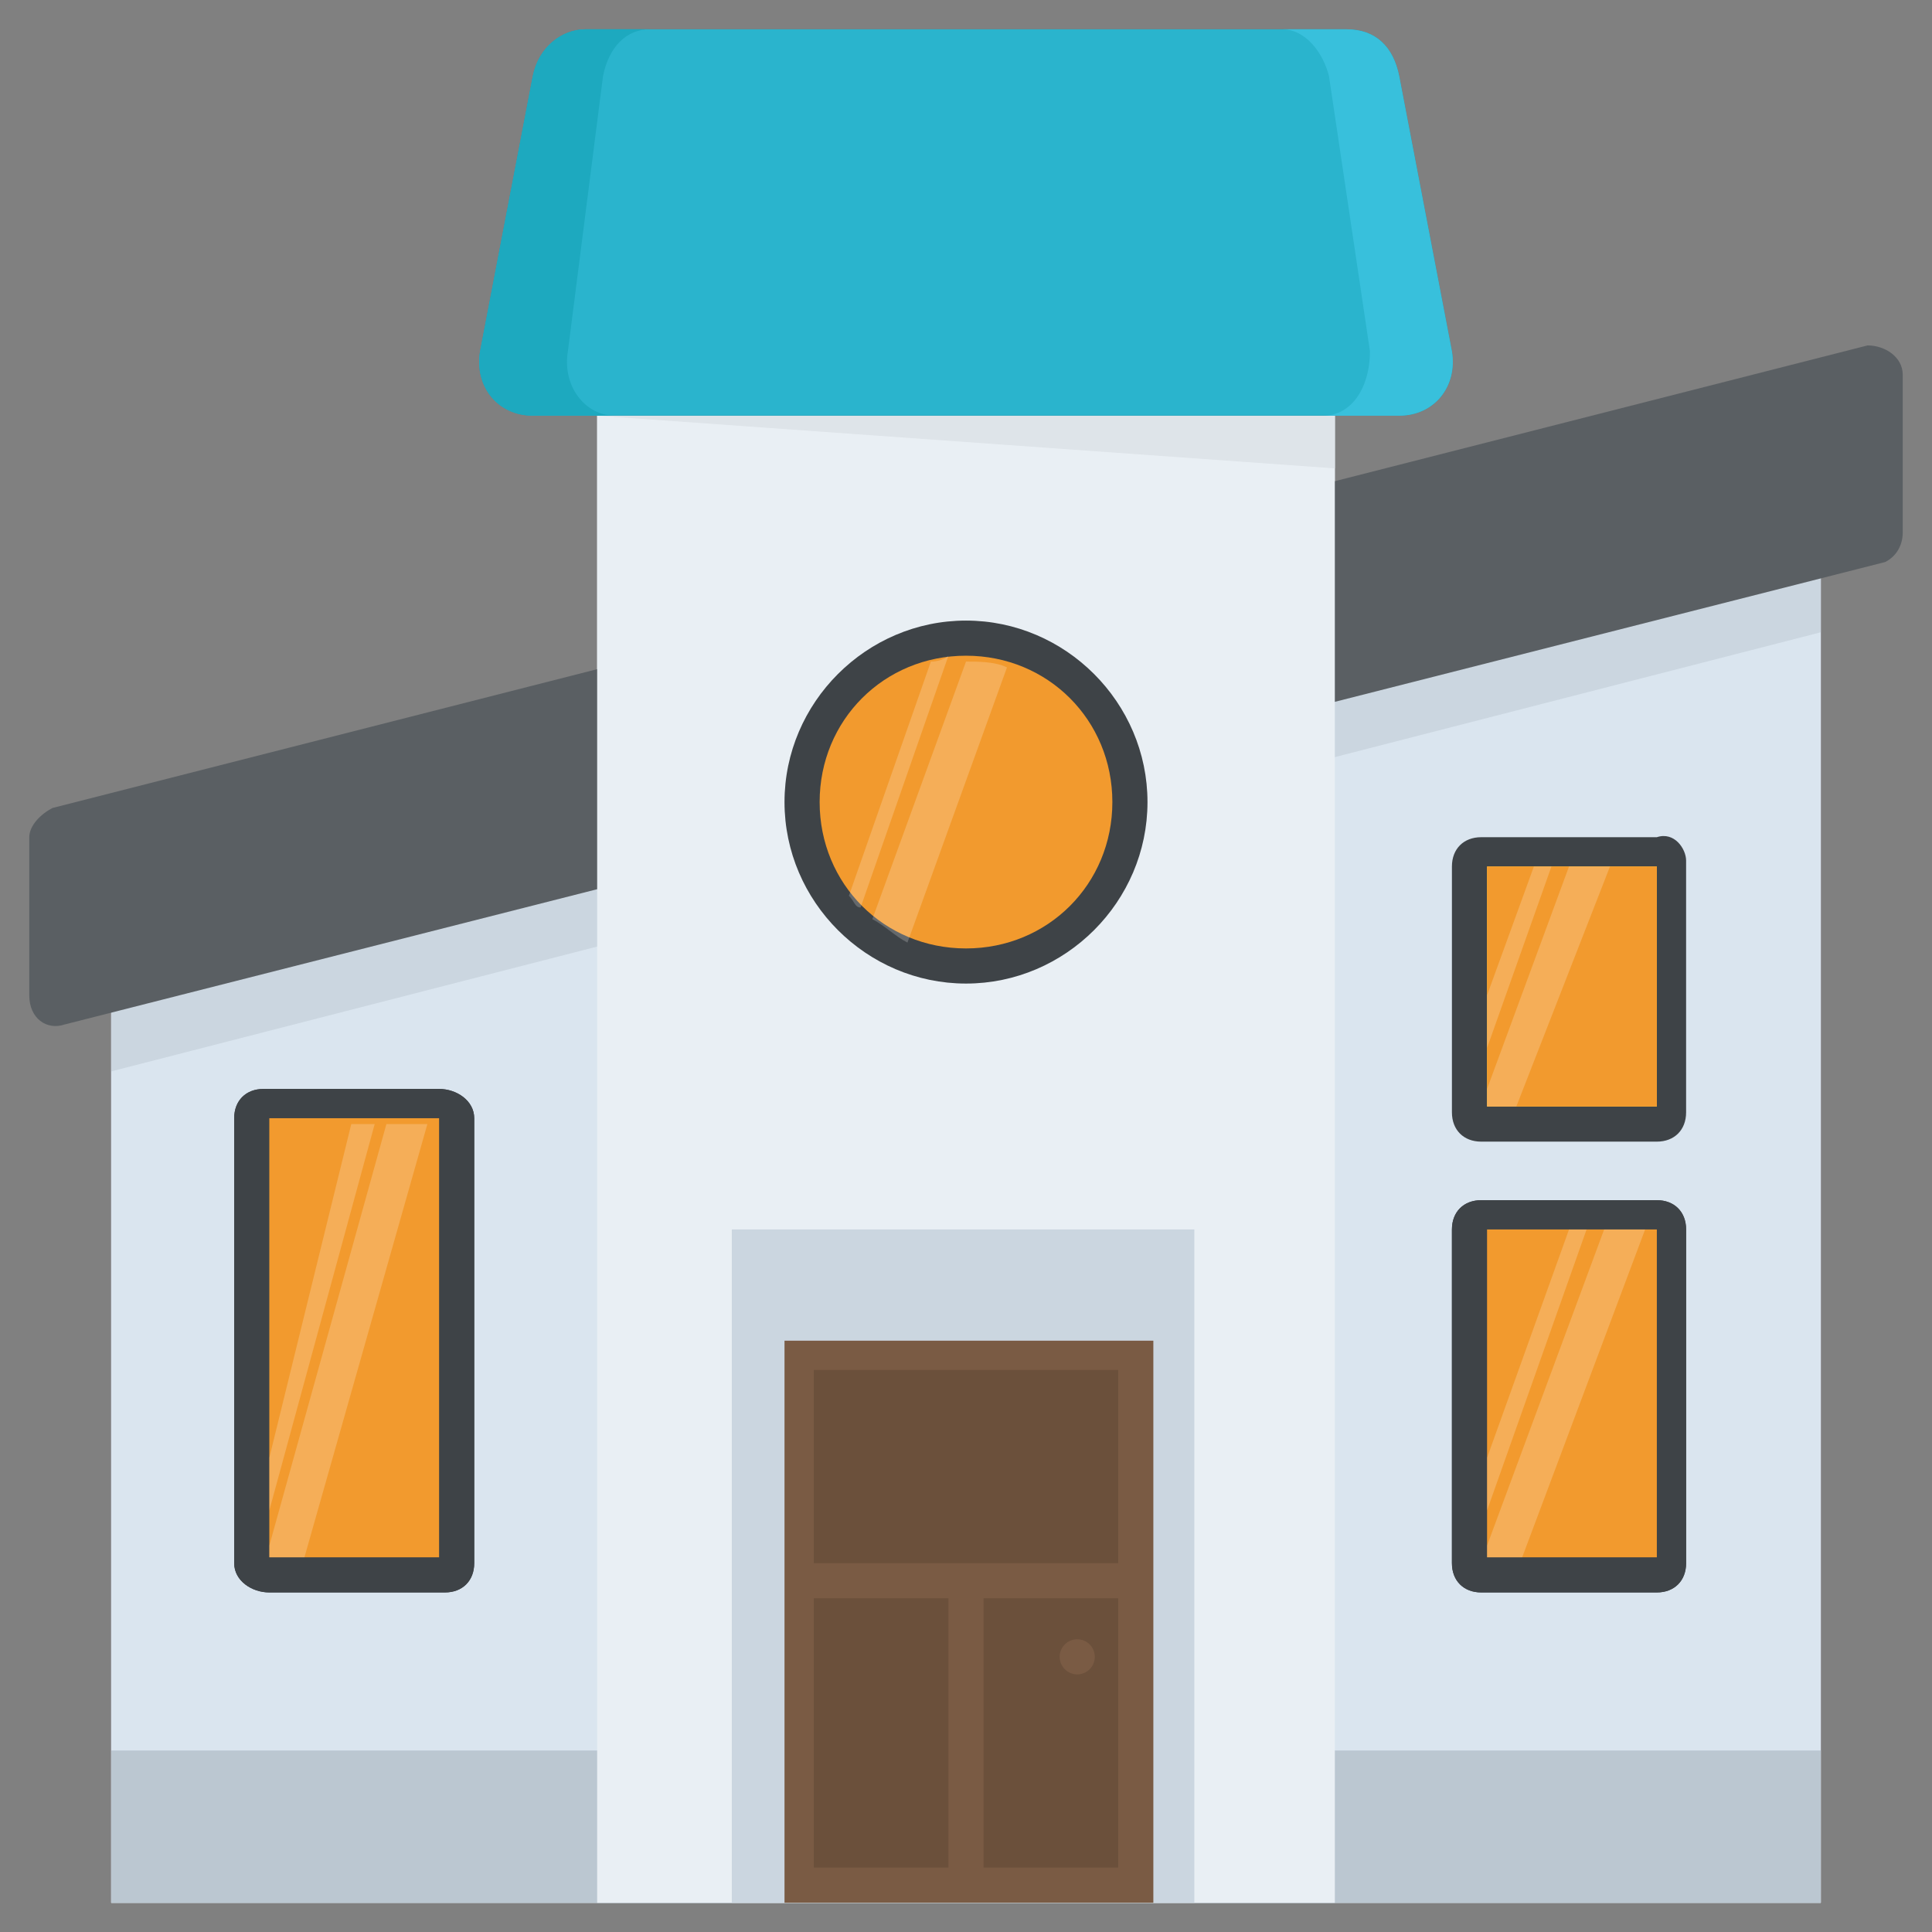 <?xml version="1.0" encoding="utf-8"?>
<!-- Generator: Adobe Illustrator 21.1.0, SVG Export Plug-In . SVG Version: 6.00 Build 0)  -->
<svg version="1.1" id="Layer_1" xmlns="http://www.w3.org/2000/svg" xmlns:xlink="http://www.w3.org/1999/xlink" x="0px" y="0px"
	 viewBox="0 0 33 33" style="enable-background:new 0 0 33 33;" xml:space="preserve">
<rect x="0" y="0" width="33" height="33" fill="#808080" stroke="none"/>
<style type="text/css">
	.st0{fill:#DAE5EF;}
	.st1{fill:#CBD6E0;}
	.st2{fill:#D03F3F;}
	.st3{fill:#BF3333;}
	.st4{fill:#E24B4B;}
	.st5{fill:#6D4135;}
	.st6{fill:#5B331D;}
	.st7{fill:#3E4347;}
	.st8{fill:#4E99D2;}
	.st9{fill:#65B1EF;}
	.st10{fill:#FFDC97;}
	.st11{fill:#FFCD7D;}
	.st12{fill:#FFE9AB;}
	.st13{fill:#31373A;}
	.st14{fill:#8CC63E;}
	.st15{fill:#FFD93B;}
	.st16{fill:#F4C534;}
	.st17{fill:#59A5E0;}
	.st18{fill:#DEE4E9;}
	.st19{fill:#D3D9DD;}
	.st20{fill:#FFFFFF;}
	.st21{fill:#2AB4CD;}
	.st22{fill:#1DA9BF;}
	.st23{fill:#E9EFF4;}
	.st24{fill:#7FB239;}
	.st25{fill:#719D34;}
	.st26{opacity:0.5;}
	.st27{fill:#BBC7D1;}
	.st28{fill:#E84D88;}
	.st29{fill:#D23F77;}
	.st30{fill:#633B2A;}
	.st31{fill:#E9B02C;}
	.st32{fill:#38C0DC;}
	.st33{fill:#45CBEA;}
	.st34{fill:#5A5F63;}
	.st35{fill:#E18823;}
	.st36{fill:#CF7519;}
	.st37{fill:#428DC3;}
	.st38{fill:#8D9BA3;}
	.st39{fill:#7B8B92;}
	.st40{fill:#ACB9C1;}
	.st41{fill:#846144;}
	.st42{fill:#7A5B44;}
	.st43{fill:#6B503B;}
	.st44{fill:#F29A2E;}
	.st45{fill:#728389;}
	.st46{fill:#FFD68D;}
	.st47{fill:#8F6D52;}
	.st48{fill:#84939A;}
	.st49{opacity:0.1;}
	.st50{fill:#89664C;}
	.st51{opacity:0.15;}
	.st52{fill:#DE9C25;}
	.st53{fill:#2AB4CD;stroke:#FFFFFF;stroke-width:0.5;stroke-linecap:round;stroke-linejoin:round;stroke-miterlimit:10;}
	.st54{fill:#FC97B2;}
	.st55{fill:#E88EA7;}
	.st56{opacity:0.2;}
	.st57{fill:#BB3166;}
	.st58{opacity:0.35;}
	.st59{opacity:0.6;}
	.st60{fill:#F9D087;}
	.st61{fill:#A5856D;}
	.st62{fill:#5C4533;}
	.st63{fill:#9A795F;}
	.st64{fill:#512A1B;}
	.st65{fill:#492418;}
	.st66{fill:#BE630E;}
	.st67{fill:none;}
	.st68{opacity:0.5;fill:#E18823;}
	.st69{opacity:0.1;fill:#FFFFFF;}
	.st70{fill:#FCCB7C;}
	.st71{opacity:0.15;fill:#FFFFFF;}
	.st72{opacity:0.2;fill:#FFFFFF;}
	.st73{opacity:0.5;fill:#CBD6E0;}
</style>
<g>
	<g>
		<g>
			<g>
				<polygon class="st0" points="31.1,32.5 31.1,7.7 1.9,15.1 1.9,32.5 				"/>
			</g>
			<g>
				<polygon class="st0" points="31.1,32.5 31.1,7.7 1.9,15.1 1.9,32.5 				"/>
			</g>
			<g>
				<rect x="1.9" y="29.9" class="st27" width="29.2" height="2.6"/>
			</g>
		</g>
		<g>
			<rect x="10.2" y="6.4" class="st23" width="12.6" height="26.1"/>
		</g>
		<g>
			<g>
				<g>
					<path class="st7" d="M8.1,19.1v7.6c0,0.3-0.2,0.5-0.5,0.5h-3C4.3,27.2,4,27,4,26.7v-7.6c0-0.3,0.2-0.5,0.5-0.5h3
						C7.8,18.6,8.1,18.8,8.1,19.1z"/>
				</g>
				<g>
					<path class="st7" d="M8.1,19.1v7.6c0,0.3-0.2,0.5-0.5,0.5h-3C4.3,27.2,4,27,4,26.7v-7.6c0-0.3,0.2-0.5,0.5-0.5h3
						C7.8,18.6,8.1,18.8,8.1,19.1z"/>
				</g>
				<g>
					<g>
						<path class="st44" d="M4.6,26.6h2.9v-7.5H4.6V26.6z"/>
					</g>
				</g>
			</g>
			<g class="st56">
				<polygon class="st20" points="4.6,25.8 6.4,19.2 6,19.2 4.6,24.9 				"/>
				<polygon class="st20" points="7.3,19.2 6.6,19.2 4.6,26.4 4.6,26.6 5.2,26.6 				"/>
			</g>
		</g>
		<g>
			<g>
				<g>
					<path class="st7" d="M28.8,21v5.7c0,0.3-0.2,0.5-0.5,0.5h-3c-0.3,0-0.5-0.2-0.5-0.5V21c0-0.3,0.2-0.5,0.5-0.5h3
						C28.6,20.5,28.8,20.7,28.8,21z"/>
				</g>
				<g>
					<path class="st7" d="M28.8,21v5.7c0,0.3-0.2,0.5-0.5,0.5h-3c-0.3,0-0.5-0.2-0.5-0.5V21c0-0.3,0.2-0.5,0.5-0.5h3
						C28.6,20.5,28.8,20.7,28.8,21z"/>
				</g>
				<g>
					<g>
						<path class="st44" d="M25.4,26.6h2.9V21h-2.9V26.6z"/>
					</g>
				</g>
			</g>
			<g class="st56">
				<polygon class="st20" points="25.4,25.8 27.1,21 26.8,21 25.4,24.9 				"/>
				<polygon class="st20" points="28.1,21 27.4,21 25.4,26.4 25.4,26.6 26,26.6 				"/>
			</g>
		</g>
		<g>
			<g>
				<g>
					<path class="st7" d="M28.8,14.7V19c0,0.3-0.2,0.5-0.5,0.5h-3c-0.3,0-0.5-0.2-0.5-0.5v-4.2c0-0.3,0.2-0.5,0.5-0.5h3
						C28.6,14.2,28.8,14.5,28.8,14.7z"/>
				</g>
				<g>
					<g>
						<path class="st15" d="M25.4,18.9h2.9v-4.1h-2.9V18.9z"/>
					</g>
				</g>
			</g>
			<g>
				<g>
					<g>
						<path class="st44" d="M25.4,18.9h2.9v-4.1h-2.9V18.9z"/>
					</g>
				</g>
			</g>
			<g class="st56">
				<polygon class="st20" points="25.4,17.9 26.5,14.8 26.2,14.8 25.4,17 				"/>
				<polygon class="st20" points="27.5,14.8 26.8,14.8 25.4,18.6 25.4,18.9 25.9,18.9 				"/>
			</g>
		</g>
		<g>
			<rect x="12.5" y="21" class="st1" width="7.9" height="11.5"/>
		</g>
		<g>
			<g>
				<rect x="13.4" y="22.9" class="st42" width="6.3" height="9.6"/>
				<g>
					<rect x="13.9" y="23.4" class="st43" width="5.2" height="3.3"/>
					<rect x="13.9" y="27.3" class="st43" width="2.3" height="4.6"/>
					<rect x="16.8" y="27.3" class="st43" width="2.3" height="4.6"/>
				</g>
			</g>
			<circle class="st42" cx="18.4" cy="28.3" r="0.3"/>
		</g>
		<g>
			<g>
				<path class="st7" d="M19.6,15c0,1.7-1.4,3.1-3.1,3.1s-3.1-1.4-3.1-3.1c0-1.7,1.4-3.1,3.1-3.1S19.6,13.3,19.6,15z"/>
			</g>
			<g>
				<path class="st44" d="M19,15c0,1.4-1.1,2.5-2.5,2.5S14,16.4,14,15c0-1.4,1.1-2.5,2.5-2.5S19,13.7,19,15z"/>
			</g>
			<g class="st56">
				<path class="st20" d="M15.9,12.6l-1.4,4c0.1,0.1,0.1,0.2,0.2,0.2l1.5-4.3C16.2,12.6,16.1,12.6,15.9,12.6z"/>
				<path class="st20" d="M14.9,17c0.2,0.1,0.4,0.3,0.6,0.4l1.7-4.7c-0.2-0.1-0.5-0.1-0.7-0.1L14.9,17z"/>
			</g>
		</g>
	</g>
	<g>
		<g>
			<polygon class="st0" points="31.1,32.5 31.1,7.7 1.9,15.1 1.9,32.5 			"/>
		</g>
		<g>
			<polygon class="st0" points="31.1,32.5 31.1,7.7 1.9,15.1 1.9,32.5 			"/>
		</g>
		<polygon class="st1" points="1.9,18.3 31.1,10.8 31.1,7.7 1.9,15.1 		"/>
		<g>
			<g>
				<path class="st34" d="M32.5,6.4v2.7c0,0.2-0.1,0.4-0.3,0.5L1.1,17.5c-0.3,0.1-0.6-0.1-0.6-0.5v-2.7c0-0.2,0.2-0.4,0.4-0.5
					l31-7.9C32.2,5.9,32.5,6.1,32.5,6.4z"/>
			</g>
		</g>
		<g>
			<rect x="1.9" y="29.9" class="st27" width="29.2" height="2.6"/>
		</g>
	</g>
	<g>
		<rect x="10.2" y="6.4" class="st23" width="12.6" height="26.1"/>
	</g>
	<g>
		<polygon class="st18" points="22.8,7.1 22.8,8 10.2,7.1 		"/>
	</g>
	<g>
		<g>
			<g>
				<path class="st7" d="M8.1,19.1v7.6c0,0.3-0.2,0.5-0.5,0.5h-3C4.3,27.2,4,27,4,26.7v-7.6c0-0.3,0.2-0.5,0.5-0.5h3
					C7.8,18.6,8.1,18.8,8.1,19.1z"/>
			</g>
			<g>
				<path class="st7" d="M8.1,19.1v7.6c0,0.3-0.2,0.5-0.5,0.5h-3C4.3,27.2,4,27,4,26.7v-7.6c0-0.3,0.2-0.5,0.5-0.5h3
					C7.8,18.6,8.1,18.8,8.1,19.1z"/>
			</g>
			<g>
				<g>
					<path class="st44" d="M4.6,26.6h2.9v-7.5H4.6V26.6z"/>
				</g>
			</g>
		</g>
		<g class="st56">
			<polygon class="st20" points="4.6,25.8 6.4,19.2 6,19.2 4.6,24.9 			"/>
			<polygon class="st20" points="7.3,19.2 6.6,19.2 4.6,26.4 4.6,26.6 5.2,26.6 			"/>
		</g>
	</g>
	<g>
		<g>
			<g>
				<path class="st7" d="M28.8,21v5.7c0,0.3-0.2,0.5-0.5,0.5h-3c-0.3,0-0.5-0.2-0.5-0.5V21c0-0.3,0.2-0.5,0.5-0.5h3
					C28.6,20.5,28.8,20.7,28.8,21z"/>
			</g>
			<g>
				<path class="st7" d="M28.8,21v5.7c0,0.3-0.2,0.5-0.5,0.5h-3c-0.3,0-0.5-0.2-0.5-0.5V21c0-0.3,0.2-0.5,0.5-0.5h3
					C28.6,20.5,28.8,20.7,28.8,21z"/>
			</g>
			<g>
				<g>
					<path class="st44" d="M25.4,26.6h2.9V21h-2.9V26.6z"/>
				</g>
			</g>
		</g>
		<g class="st56">
			<polygon class="st20" points="25.4,25.8 27.1,21 26.8,21 25.4,24.9 			"/>
			<polygon class="st20" points="28.1,21 27.4,21 25.4,26.4 25.4,26.6 26,26.6 			"/>
		</g>
	</g>
	<g>
		<g>
			<g>
				<path class="st7" d="M28.8,14.7V19c0,0.3-0.2,0.5-0.5,0.5h-3c-0.3,0-0.5-0.2-0.5-0.5v-4.2c0-0.3,0.2-0.5,0.5-0.5h3
					C28.6,14.2,28.8,14.5,28.8,14.7z"/>
			</g>
			<g>
				<g>
					<path class="st15" d="M25.4,18.9h2.9v-4.1h-2.9V18.9z"/>
				</g>
			</g>
		</g>
		<g>
			<g>
				<g>
					<path class="st44" d="M25.4,18.9h2.9v-4.1h-2.9V18.9z"/>
				</g>
			</g>
		</g>
		<g class="st56">
			<polygon class="st20" points="25.4,17.9 26.5,14.8 26.2,14.8 25.4,17 			"/>
			<polygon class="st20" points="27.5,14.8 26.8,14.8 25.4,18.6 25.4,18.9 25.9,18.9 			"/>
		</g>
	</g>
	<g>
		<rect x="12.5" y="21" class="st1" width="7.9" height="11.5"/>
	</g>
	<g>
		<g>
			<rect x="13.4" y="22.9" class="st42" width="6.3" height="9.6"/>
			<g>
				<rect x="13.9" y="23.4" class="st43" width="5.2" height="3.3"/>
				<rect x="13.9" y="27.3" class="st43" width="2.3" height="4.6"/>
				<rect x="16.8" y="27.3" class="st43" width="2.3" height="4.6"/>
			</g>
		</g>
		<circle class="st42" cx="18.4" cy="28.3" r="0.3"/>
	</g>
	<g>
		<g>
			<path class="st7" d="M19.6,13.7c0,1.7-1.4,3.1-3.1,3.1s-3.1-1.4-3.1-3.1c0-1.7,1.4-3.1,3.1-3.1S19.6,12,19.6,13.7z"/>
		</g>
		<g>
			<path class="st44" d="M19,13.7c0,1.4-1.1,2.5-2.5,2.5S14,15.1,14,13.7c0-1.4,1.1-2.5,2.5-2.5S19,12.3,19,13.7z"/>
		</g>
		<g class="st56">
			<path class="st20" d="M15.9,11.3l-1.4,4c0.1,0.1,0.1,0.2,0.2,0.2l1.5-4.3C16.2,11.2,16.1,11.3,15.9,11.3z"/>
			<path class="st20" d="M14.9,15.7c0.2,0.1,0.4,0.3,0.6,0.4l1.7-4.7c-0.2-0.1-0.5-0.1-0.7-0.1L14.9,15.7z"/>
		</g>
	</g>
	<g>
		<g>
			<path class="st34" d="M24.8,6c0.1,0.6-0.3,1.1-0.9,1.1H9.1c-0.6,0-1-0.5-0.9-1.1l0.9-4.7C9.2,0.8,9.6,0.5,10,0.5h13
				c0.5,0,0.8,0.3,0.9,0.8L24.8,6z"/>
		</g>
		<g>
			<path class="st21" d="M24.8,6c0.1,0.6-0.3,1.1-0.9,1.1H9.1c-0.6,0-1-0.5-0.9-1.1l0.9-4.7C9.2,0.8,9.6,0.5,10,0.5h13
				c0.5,0,0.8,0.3,0.9,0.8L24.8,6z"/>
		</g>
		<g>
			<path class="st22" d="M10,0.5h1.1c-0.4,0-0.7,0.3-0.8,0.8L9.7,6c-0.1,0.6,0.3,1.1,0.8,1.1H9.1c-0.6,0-1-0.5-0.9-1.1l0.9-4.7
				C9.2,0.8,9.6,0.5,10,0.5z"/>
			<path class="st32" d="M24.8,6c0.1,0.6-0.3,1.1-0.9,1.1h-1.3c0.5,0,0.8-0.5,0.8-1.1l-0.7-4.7c-0.1-0.4-0.4-0.8-0.8-0.8H23
				c0.5,0,0.8,0.3,0.9,0.8L24.8,6z"/>
		</g>
	</g>
</g>
</svg>
